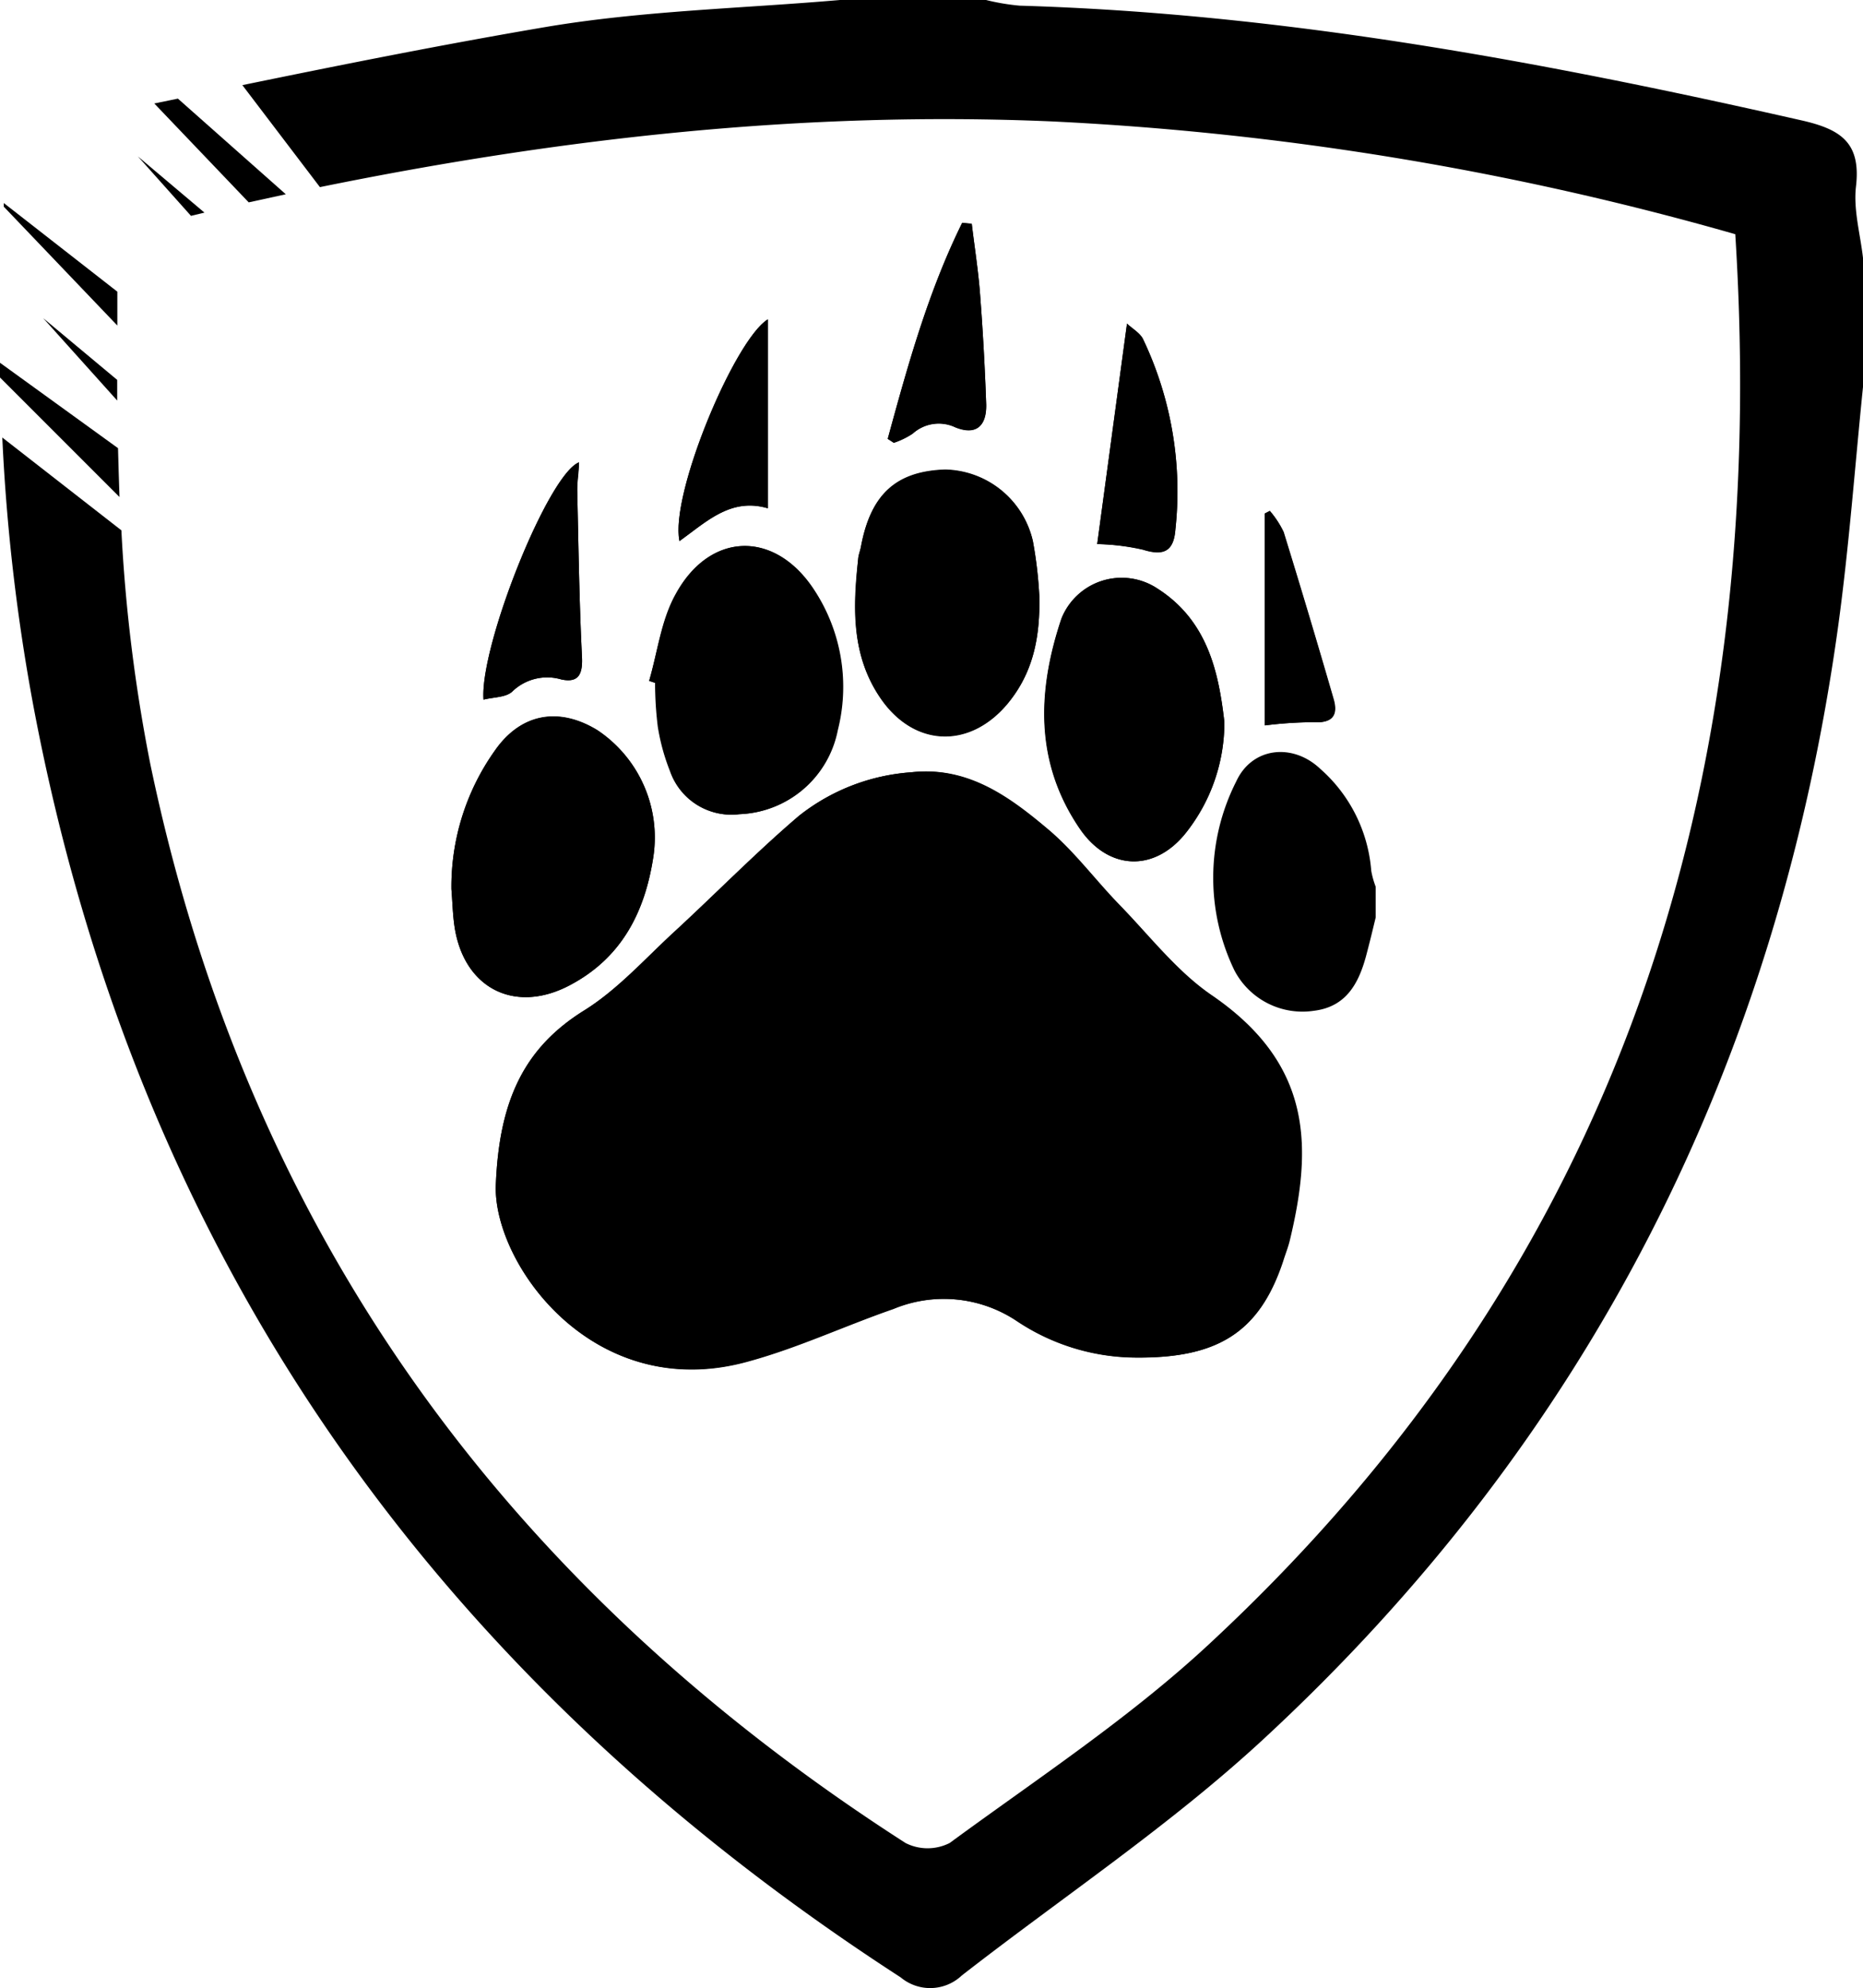 <svg xmlns="http://www.w3.org/2000/svg" viewBox="0 0 138.13 147.36">
    <title>claw</title>
    <g id="Layer_2" data-name="Layer 2">
        <g id="Слой_1" data-name="Слой 1">
            <g id="ZnN0cn.tif">
                <path class="cls-1"
                      d="M36.76,87.9c-.16,5.83,7.31,16.26,18.8,13,3.64-1,7.11-2.63,10.69-3.87a9.79,9.79,0,0,1,9.18.89,16,16,0,0,0,8.72,2.7c6,.07,9.21-1.74,11-7.16.16-.52.36-1,.49-1.55,1.68-7,1.63-13.06-5.79-18.14-2.59-1.77-4.6-4.4-6.83-6.69-1.77-1.82-3.3-3.9-5.22-5.54-2.91-2.46-6-4.76-10.21-4.3a15.08,15.08,0,0,0-8.33,3.23c-3.21,2.74-6.17,5.77-9.28,8.63-2.16,2-4.18,4.26-6.64,5.79C38.89,77.65,37,81.53,36.76,87.9Zm-3.29-22c.07.83.09,1.74.21,2.64.64,4.69,4.47,6.69,8.62,4.46,3.76-2,5.51-5.36,6.14-9.49a9.56,9.56,0,0,0-4.14-9.39c-2.86-1.75-5.68-1.26-7.61,1.51A17.4,17.4,0,0,0,33.47,65.92ZM48.13,50.47l.44.15a26.84,26.84,0,0,0,.2,3.24,15.56,15.56,0,0,0,.9,3.29,4.8,4.8,0,0,0,5.13,3.2,7.71,7.71,0,0,0,7.28-6.23,13.08,13.08,0,0,0-1.76-10.41c-2.9-4.43-7.7-4.31-10.23.33C49,46,48.76,48.31,48.13,50.47ZM77.06,44.2a31.15,31.15,0,0,0-.48-4.11,6.82,6.82,0,0,0-6.5-5.29c-3.65.12-5.53,1.84-6.25,5.73-.06.3-.16.59-.2.88-.4,3.58-.53,7.12,1.64,10.3,2.47,3.63,6.58,3.81,9.41.46C76.65,49.84,77.12,47.13,77.06,44.2Zm13.72,9.32c-.42-3.65-1.22-7.52-5-9.91a4.8,4.8,0,0,0-7.09,2.25c-1.78,5.32-2,10.64,1.36,15.56,2.1,3.09,5.51,3.26,7.85.33A13.16,13.16,0,0,0,90.78,53.52ZM42.93,34.27c-2.29.89-7.37,13.62-7.08,17.59.75-.19,1.65-.16,2.12-.59a3.72,3.72,0,0,1,3.64-.91c1.29.28,1.6-.39,1.54-1.66-.2-4.09-.26-8.18-.35-12.27C42.78,35.75,42.88,35.06,42.93,34.27Zm38.42,6.06a16.91,16.91,0,0,1,3.39.4c1.55.48,2.29.12,2.41-1.51a26.22,26.22,0,0,0-2.39-14.07c-.23-.47-.8-.79-1.2-1.17C82.8,29.6,82.08,34.94,81.35,40.33Zm-15.53-7.8.45.28a5.86,5.86,0,0,0,1.4-.68,2.88,2.88,0,0,1,3.18-.46c1.58.62,2.32-.16,2.27-1.69q-.14-4.07-.45-8.13c-.13-1.76-.41-3.51-.62-5.27l-.71-.07C68.82,21.62,67.31,27.07,65.82,32.53Zm-8.89-8.86c-2.48,1.54-7.27,13-6.55,16.44,2-1.43,3.8-3.24,6.55-2.43Zm37.22,14.2-.35.19V53.77a30.27,30.27,0,0,1,3.62-.24c1.38.08,1.81-.51,1.47-1.7q-1.8-6.21-3.71-12.4A6.9,6.9,0,0,0,94.15,37.87Z"/>
                <path class="cls-1"
                      d="M102,68c-.24,1-.47,1.95-.73,2.92-.55,2-1.48,3.71-3.84,4a5.69,5.69,0,0,1-5.91-3,15.79,15.79,0,0,1,.14-14c1.17-2.54,4.18-2.87,6.23-.93a11.21,11.21,0,0,1,3.78,7.56,6.51,6.51,0,0,0,.33,1.18Z"/>
                <path class="cls-1"
                      d="M36.76,87.9c.23-6.37,2.13-10.25,6.54-13,2.46-1.53,4.48-3.8,6.64-5.79,3.11-2.86,6.07-5.89,9.28-8.63a15.08,15.08,0,0,1,8.33-3.23c4.18-.46,7.3,1.84,10.21,4.3,1.92,1.64,3.45,3.72,5.22,5.54,2.23,2.29,4.24,4.92,6.83,6.69,7.42,5.08,7.47,11.12,5.79,18.14-.13.52-.33,1-.49,1.55-1.75,5.42-5,7.23-11,7.16a16,16,0,0,1-8.72-2.7A9.79,9.79,0,0,0,66.25,97c-3.58,1.24-7,2.84-10.69,3.87C44.07,104.16,36.6,93.73,36.76,87.9Z"/>
                <path class="cls-1"
                      d="M33.47,65.92a17.4,17.4,0,0,1,3.22-10.27c1.93-2.77,4.75-3.26,7.61-1.51a9.56,9.56,0,0,1,4.14,9.39C47.81,67.66,46.06,71,42.3,73c-4.15,2.23-8,.23-8.62-4.46C33.56,67.66,33.54,66.75,33.47,65.92Z"/>
                <path class="cls-1"
                      d="M48.13,50.47c.63-2.16.91-4.5,2-6.43,2.53-4.64,7.33-4.76,10.23-.33a13.08,13.08,0,0,1,1.76,10.41,7.71,7.71,0,0,1-7.28,6.23,4.8,4.8,0,0,1-5.13-3.2,15.56,15.56,0,0,1-.9-3.29,26.84,26.84,0,0,1-.2-3.24Z"/>
                <path class="cls-1"
                      d="M77.06,44.2c.06,2.93-.41,5.64-2.38,8-2.83,3.35-6.94,3.17-9.41-.46-2.17-3.18-2-6.72-1.64-10.3,0-.29.14-.58.2-.88.72-3.89,2.6-5.61,6.25-5.73a6.82,6.82,0,0,1,6.5,5.29A31.15,31.15,0,0,1,77.06,44.2Z"/>
                <path class="cls-1"
                      d="M90.78,53.52a13.16,13.16,0,0,1-2.86,8.23c-2.34,2.93-5.75,2.76-7.85-.33-3.35-4.92-3.14-10.24-1.36-15.56a4.8,4.8,0,0,1,7.09-2.25C89.56,46,90.36,49.87,90.78,53.52Z"/>
                <path class="cls-1"
                      d="M42.93,34.27c0,.79-.15,1.48-.13,2.16.09,4.09.15,8.18.35,12.27.06,1.27-.25,1.94-1.54,1.66a3.72,3.72,0,0,0-3.64.91c-.47.43-1.37.4-2.12.59C35.56,47.89,40.64,35.16,42.93,34.27Z"/>
                <path class="cls-1"
                      d="M81.35,40.33C82.08,34.94,82.8,29.6,83.56,24c.4.38,1,.7,1.2,1.17a26.22,26.22,0,0,1,2.39,14.07c-.12,1.63-.86,2-2.41,1.51A16.91,16.91,0,0,0,81.35,40.33Z"/>
                <path class="cls-1"
                      d="M65.82,32.53c1.49-5.46,3-10.91,5.52-16l.71.07c.21,1.76.49,3.51.62,5.27q.31,4.06.45,8.13c0,1.53-.69,2.31-2.27,1.69a2.88,2.88,0,0,0-3.18.46,5.86,5.86,0,0,1-1.4.68Z"/>
                <path class="cls-1"
                      d="M56.93,23.67v14c-2.75-.81-4.55,1-6.55,2.43C49.66,36.69,54.45,25.21,56.93,23.67Z"/>
                <path class="cls-1"
                      d="M94.15,37.87a6.9,6.9,0,0,1,1,1.56q1.92,6.18,3.71,12.4c.34,1.19-.09,1.78-1.47,1.7a30.27,30.27,0,0,0-3.62.24V38.06Z"/>
            </g>
            <path class="cls-1" d="M10,17.11h0L10,17Z"/>
            <path class="cls-1" d="M.28,15.05c0,.09,0,.18,0,.27l8.42,8.81c0-.83,0-1.67,0-2.51Z"/>
            <path class="cls-1" d="M8.75,33.22,0,26.89c0,.36,0,.73,0,1.09l8.86,8.86C8.82,35.63,8.78,34.43,8.75,33.22Z"/>
            <path class="cls-1" d="M11.44,7.67l7,7.33,2.75-.6-8-7.09Z"/>
            <path class="cls-1" d="M8.69,29.69c0-.51,0-1,0-1.53L3.2,23.58Z"/>
            <path class="cls-1"
                  d="M137.61,13.82c.38-3.25-1.13-4.24-4.05-4.9C114.45,4.59,95.25,1,75.6.42A16.6,16.6,0,0,1,73.11,0H62.28C55,.63,47.65.79,40.47,2c-7.53,1.28-15,2.77-22.5,4.31l5.75,7.56C41.59,10.23,59.65,8.21,78,9a223.34,223.34,0,0,1,50.66,8.36c2.59,41-8.69,76.41-39.08,104.57-5.88,5.45-12.68,9.92-19.17,14.68a3.62,3.62,0,0,1-3.27,0c-29.59-19-48.77-45.25-56-80A120.6,120.6,0,0,1,9,39.31L.17,32.43A145,145,0,0,0,2.51,52.51c7.72,40.68,29.69,71.68,64.27,94.06a3.41,3.41,0,0,0,4.53-.14c7.44-5.79,15.36-11.06,22.26-17.42,24.2-22.33,38.25-50.09,42.73-82.68.8-5.86,1.23-11.76,1.83-17.65V19.12C137.93,17.35,137.41,15.55,137.61,13.82Z"/>
            <path class="cls-1" d="M14.16,16l1-.24L10.23,11.6Z"/>
        </g>
    </g>
</svg>